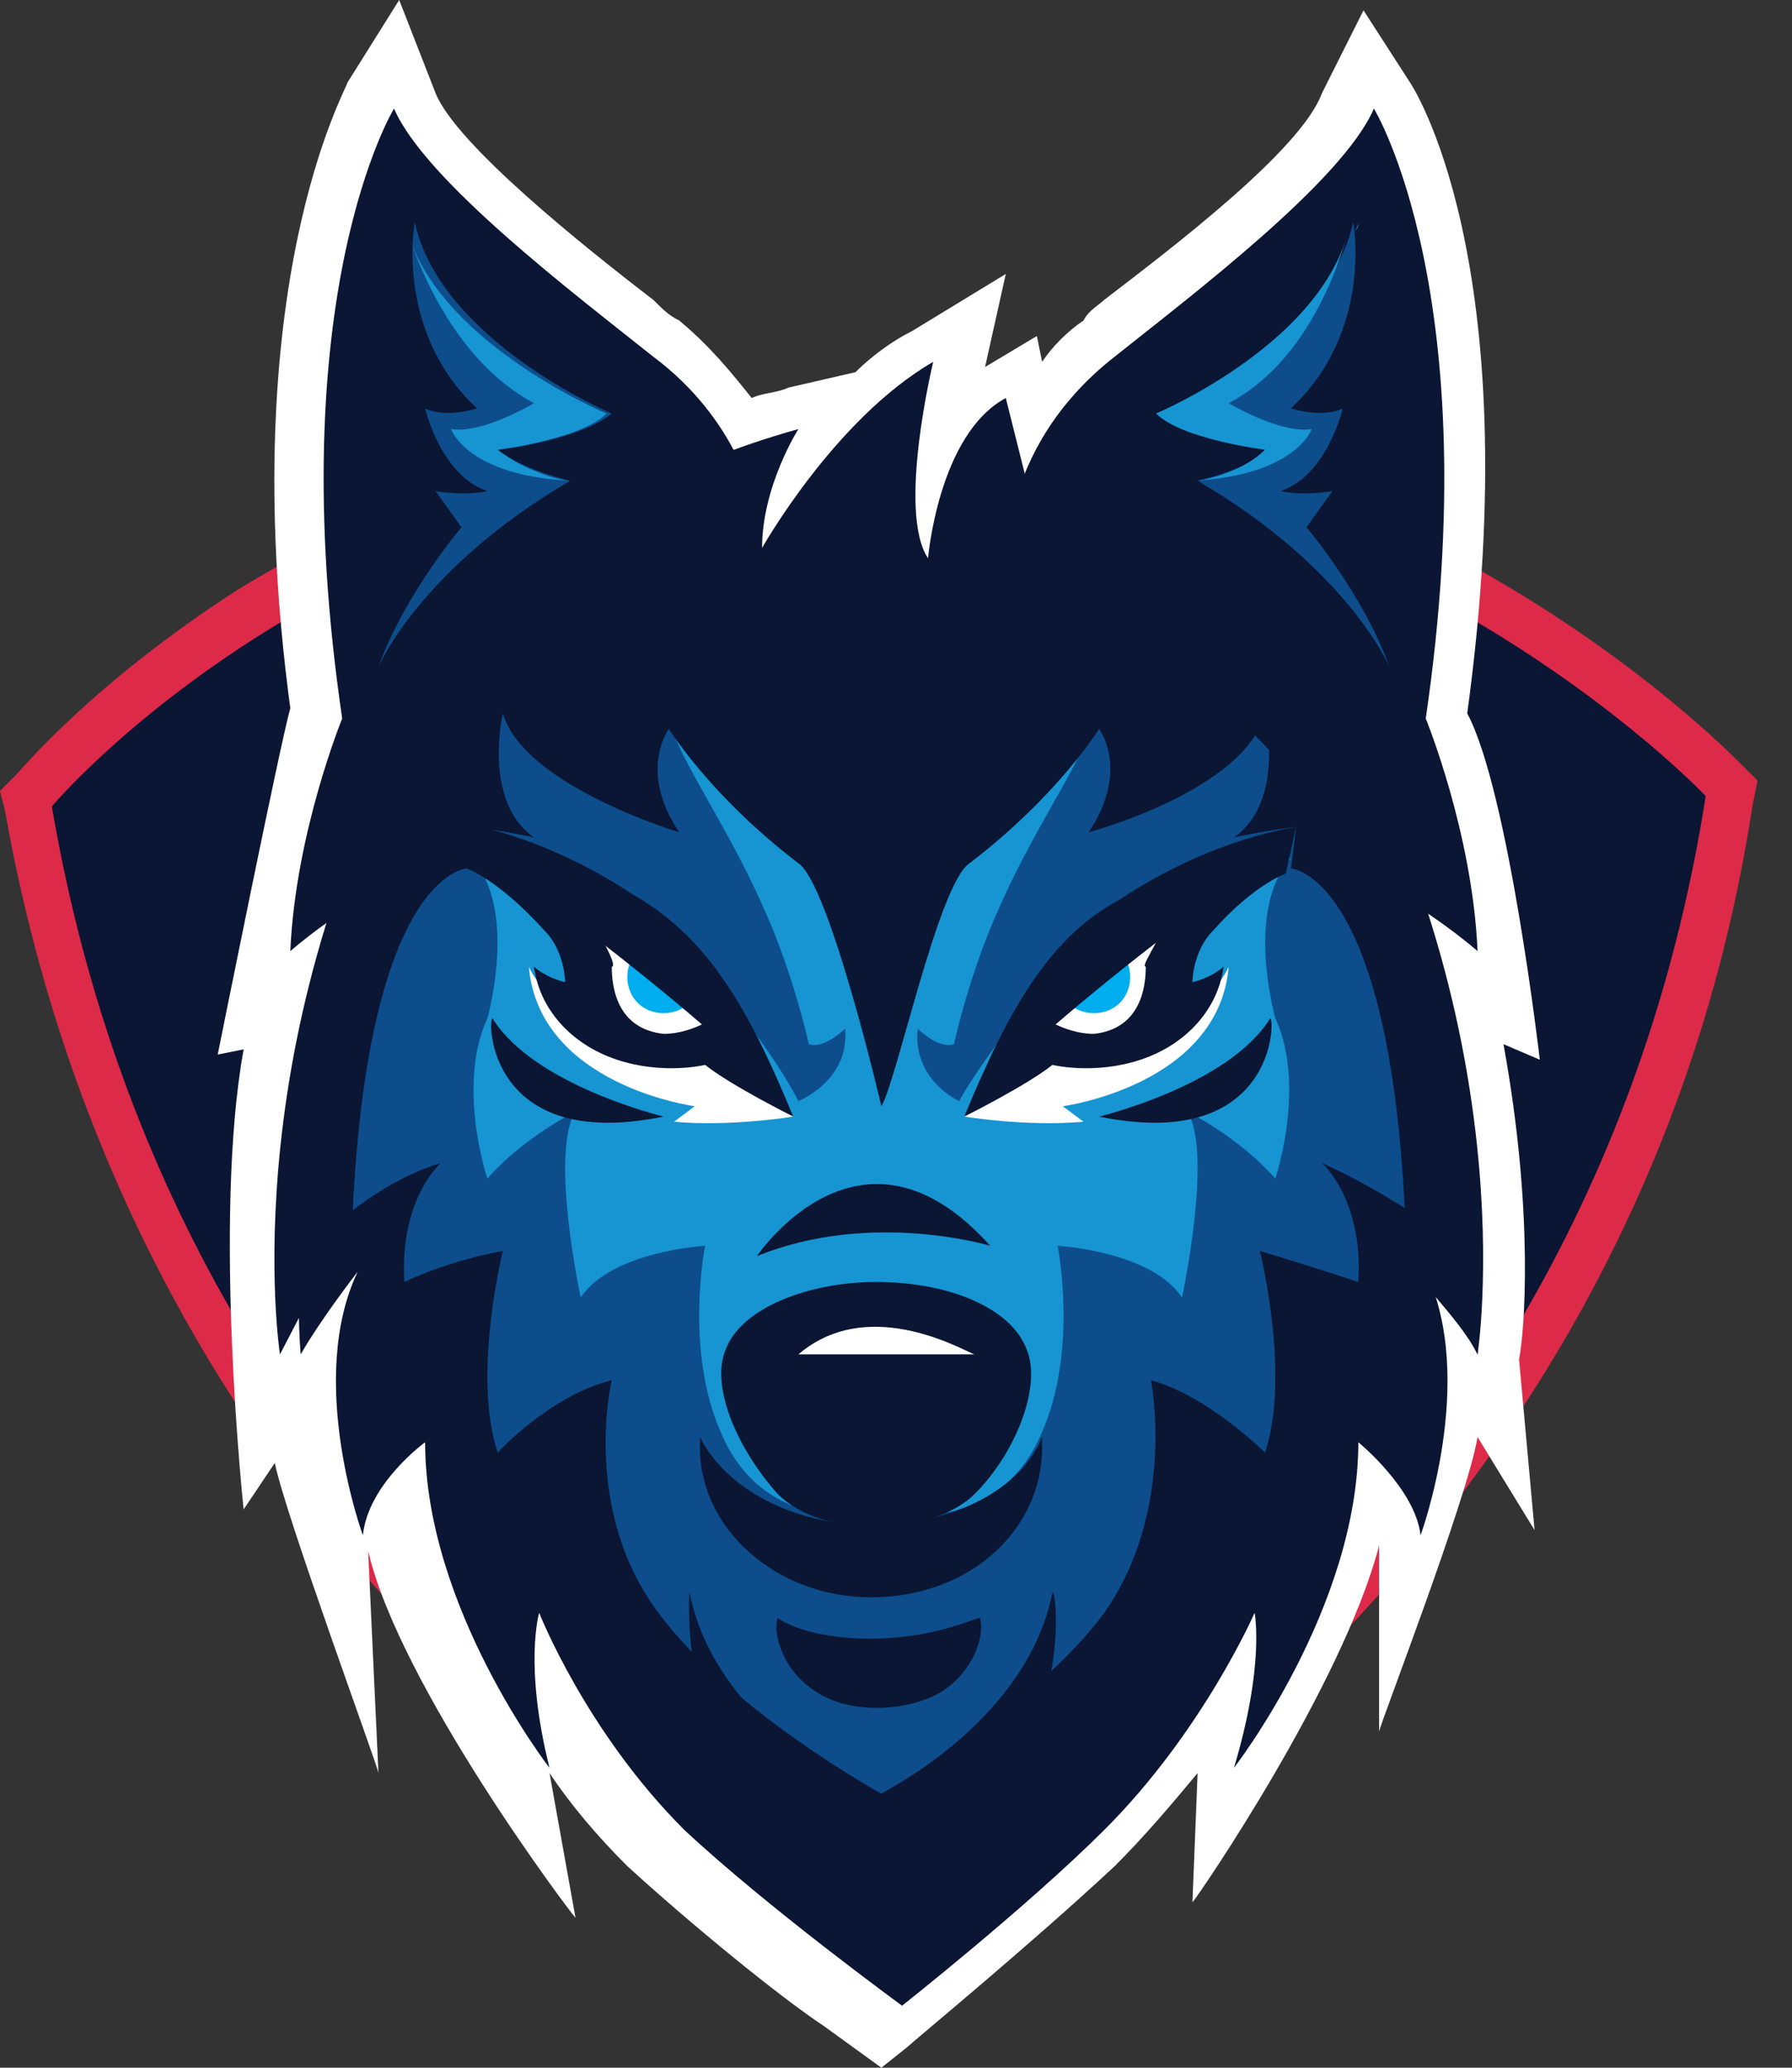 <svg width="26" height="30" viewBox="0 0 26 30" fill="none" xmlns="http://www.w3.org/2000/svg">
<rect x="0" y="0" width="26" height="30" fill="#333333" stroke="none"/>
<g clip-path="url(#clip0_230_73)">
<path d="M12.487 28.275C12.412 28.2 9.854 27.225 7.071 24.675C4.513 22.35 1.204 18.15 0.075 11.775L0 11.475L0.226 11.25C0.301 11.175 1.354 9.9 3.46 8.55C5.416 7.35 8.575 5.925 12.712 5.925H12.788C20.235 5.925 25.049 10.875 25.274 11.1L25.5 11.325L25.425 11.7C24.447 18.075 21.062 22.275 18.504 24.675C15.646 27.225 13.088 28.275 13.013 28.35L12.788 28.425L12.487 28.275Z" fill="#DD2A49"/>
<path d="M24.748 11.55C24.748 11.55 20.009 6.525 12.712 6.6C4.965 6.675 0.752 11.7 0.752 11.7C2.783 23.625 12.712 27.675 12.712 27.675C12.712 27.675 22.867 23.55 24.748 11.55Z" fill="#0A1633"/>
<path d="M22.04 19.725C22.115 19.35 22.265 17.625 21.814 15.15L22.341 15.375C22.341 15.375 21.889 11.475 21.288 10.35C22.19 3.75 20.46 1.2 20.46 1.2L19.783 0.15L19.181 1.35C18.881 2.175 17 3.6 16.022 4.35C15.947 4.425 15.796 4.5 15.721 4.65C15.496 4.8 15.27 5.025 15.12 5.25L15.044 4.875L14.292 5.325L14.593 3.975L13.239 4.8C12.938 4.95 12.637 5.175 12.412 5.4L11.434 5.625C11.283 5.7 11.057 5.7 10.907 5.775C10.606 5.4 10.305 5.025 9.854 4.65C9.704 4.575 9.628 4.5 9.478 4.35C8.5 3.6 6.619 2.1 6.319 1.35L5.792 0L5.04 1.2C5.04 1.275 3.385 4.125 4.212 10.275C4.062 10.8 3.159 15.3 3.159 15.3L3.535 15.225C3.084 17.7 3.535 21.9 3.535 21.9L3.987 21.225C4.137 21.975 5.491 25.65 5.491 25.725L5.341 22.5C5.792 24.45 8.274 27.75 8.35 27.825L7.973 25.725C8.274 26.175 8.65 26.625 9.102 27.075C10.004 27.9 11.283 28.95 11.96 29.4L12.788 30L13.164 29.7C13.239 29.625 14.969 28.2 16.173 27.075C16.624 26.625 17 26.175 17.376 25.725L17.301 27.6C17.376 27.525 19.482 24.45 20.009 22.425V25.125C20.009 25.05 21.288 21.75 21.438 20.85L22.265 22.2L22.04 19.725Z" fill="white"/>
<path d="M17.451 8.85C17.376 8.7 19.708 12 19.708 12L20.084 13.35L20.535 16.425C20.535 16.425 21.137 18.6 18.58 21.375C16.022 24.15 15.044 24.975 15.044 24.975L12.712 27.9L12.938 10.5L17.451 8.85Z" fill="#0D4D8C"/>
<path d="M7.522 8.85C7.597 8.7 5.265 12 5.265 12L4.889 13.35L4.513 16.425C4.513 16.425 4.889 18.15 6.168 20.475C8.049 23.7 9.929 24.975 9.929 24.975L12.788 27.9L13.841 9.675L7.522 8.85Z" fill="#0D4D8C"/>
<path d="M12.938 20.625L12.186 21.975C12.186 21.975 10.982 22.05 10.456 20.775C9.929 19.575 10.23 18.075 10.23 18.075C10.23 18.075 8.876 18.15 8.425 18.825C8.425 18.825 7.973 16.725 8.35 16.125C8.35 16.125 7.597 16.5 7.071 17.1C7.071 17.1 6.619 15.75 7.071 14.775C7.071 14.775 7.522 13.2 6.845 12.45C6.845 12.45 8.049 12.9 9.403 13.575C10.757 14.325 11.584 15.975 11.584 15.975C11.584 15.975 12.336 15.675 12.261 14.925C12.261 14.925 11.96 15.225 11.735 15.15C11.735 15.15 11.509 14.1 11.057 13.125C10.531 11.925 9.704 10.8 9.704 10.35L12.637 11.55L12.863 15.825L12.938 20.625Z" fill="#1795D2"/>
<path d="M12.637 20.625L13.389 21.975C13.389 21.975 14.593 22.05 15.12 20.775C15.646 19.575 15.345 18.075 15.345 18.075C15.345 18.075 16.699 18.15 17.15 18.825C17.15 18.825 17.602 16.725 17.226 16.125C17.226 16.125 17.978 16.5 18.504 17.1C18.504 17.1 18.956 15.75 18.504 14.775C18.504 14.775 18.053 13.2 18.73 12.45C18.73 12.45 17.526 12.9 16.173 13.575C14.819 14.325 13.916 15.975 13.916 15.975C13.916 15.975 13.239 15.675 13.314 14.925C13.314 14.925 13.615 15.225 13.841 15.15C13.841 15.15 14.066 14.1 14.518 13.125C15.044 11.925 15.872 10.8 15.872 10.35L12.938 11.55L12.712 15.825L12.637 20.625Z" fill="#1795D2"/>
<path d="M13.991 16.2C13.991 16.2 14.894 16.35 15.721 16.275L15.42 16.05C15.42 16.05 17.677 15.75 17.827 14.025C17.827 14.025 17.602 14.625 16.699 14.85C15.796 15.075 14.819 15.225 14.819 15.225L13.991 16.2Z" fill="white"/>
<path d="M11.509 16.2C11.509 16.2 10.606 16.35 9.779 16.275L10.08 16.05C10.08 16.05 7.823 15.75 7.673 14.025C7.673 14.025 7.898 14.625 8.801 14.85C9.704 15.075 10.681 15.225 10.681 15.225L11.509 16.2Z" fill="white"/>
<path d="M13.991 16.2C13.991 16.2 14.894 15.75 15.27 15.45C15.27 15.45 15.872 15.6 16.549 15.375C17.226 15.15 17.677 14.625 17.752 14.025C17.752 14.025 17.602 14.175 17.301 14.25C17.301 14.25 17.301 13.8 17.602 13.5C18.203 12.825 18.655 12.675 18.655 12.675L18.805 12C18.805 12 17.602 12.15 16.248 13.05C15.27 13.575 14.668 14.55 13.991 16.2Z" fill="#0A1633"/>
<path d="M16.925 13.35C16.925 13.35 16.549 13.5 16.248 13.725C16.173 13.65 16.097 13.65 15.947 13.65C15.571 13.65 15.044 14.4 15.044 14.7C15.044 14.7 15.42 15 15.872 15C16.549 14.925 16.624 14.325 16.624 14.025C16.549 14.025 16.774 13.725 16.925 13.35Z" fill="white"/>
<path d="M16.398 14.175C16.398 14.475 16.173 14.7 15.872 14.7C15.571 14.7 15.345 14.475 15.345 14.175C15.345 13.875 15.571 13.65 15.872 13.65C16.173 13.65 16.398 13.875 16.398 14.175Z" fill="#00ADEE"/>
<path d="M16.248 14.025C16.248 14.1 16.173 14.175 16.097 14.175C16.022 14.175 15.947 14.1 15.947 14.025C15.947 13.95 16.022 13.875 16.097 13.875C16.173 13.875 16.248 13.95 16.248 14.025Z" fill="#00ADEE"/>
<path d="M14.819 15.3C14.819 15.3 15.796 14.4 17.301 13.275L16.097 13.35C16.097 13.35 14.969 13.725 14.819 15.3Z" fill="#0A1633"/>
<path d="M12.712 18.6C11.735 18.6 10.757 18.975 10.531 19.575C10.305 20.1 10.681 21 11.283 21.675C11.96 22.35 13.54 22.275 14.142 21.675C14.743 21.075 15.12 20.1 14.894 19.575C14.668 18.975 13.765 18.6 12.712 18.6Z" fill="#0A1633"/>
<path d="M11.584 19.65H14.142C14.066 19.65 12.637 18.75 11.584 19.65Z" fill="white"/>
<path d="M15.947 16.2C15.947 16.2 17.827 15.75 18.429 14.775C18.504 14.775 18.504 16.725 15.947 16.2Z" fill="#0A1633"/>
<path d="M9.628 16.2C9.628 16.2 7.748 15.75 7.146 14.775C7.071 14.775 7.071 16.725 9.628 16.2Z" fill="#0A1633"/>
<path d="M10.982 18.225C10.982 18.225 12.487 15.975 14.367 18.075C14.367 18.075 12.637 17.55 10.982 18.225Z" fill="#0A1633"/>
<path d="M12.637 23.775C11.659 23.775 11.283 23.475 11.283 23.475C11.208 23.7 11.358 24.225 11.81 24.525C12.336 24.9 13.239 24.825 13.69 24.525C14.142 24.225 14.292 23.7 14.217 23.475C14.142 23.475 13.54 23.775 12.637 23.775Z" fill="#0A1633"/>
<path d="M11.509 16.2C11.509 16.2 10.606 15.75 10.23 15.45C10.23 15.45 9.628 15.6 8.951 15.375C8.274 15.15 7.823 14.625 7.748 14.025C7.748 14.025 7.898 14.175 8.199 14.25C8.199 14.25 8.199 13.8 7.898 13.5C7.221 12.75 6.77 12.6 6.77 12.6L6.619 11.925C6.619 11.925 7.823 12.075 9.177 12.975C10.23 13.575 10.832 14.55 11.509 16.2Z" fill="#0A1633"/>
<path d="M8.575 13.35C8.575 13.35 8.951 13.5 9.252 13.725C9.327 13.65 9.403 13.65 9.553 13.65C9.929 13.65 10.456 14.4 10.456 14.7C10.456 14.7 10.08 15 9.628 15C8.951 14.925 8.876 14.325 8.876 14.025C8.951 14.025 8.801 13.725 8.575 13.35Z" fill="white"/>
<path d="M9.102 14.175C9.102 14.475 9.327 14.7 9.628 14.7C9.929 14.7 10.155 14.475 10.155 14.175C10.155 13.875 9.929 13.65 9.628 13.65C9.327 13.65 9.102 13.875 9.102 14.175Z" fill="#00ADEE"/>
<path d="M9.252 14.025C9.252 14.1 9.327 14.175 9.403 14.175C9.478 14.175 9.553 14.1 9.553 14.025C9.553 13.95 9.478 13.875 9.403 13.875C9.327 13.875 9.252 13.95 9.252 14.025Z" fill="#00ADEE"/>
<path d="M10.681 15.3C10.681 15.3 9.704 14.4 8.199 13.275L9.403 13.35C9.403 13.35 10.531 13.725 10.681 15.3Z" fill="#0A1633"/>
<path d="M14.593 8.325C14.593 8.325 14.443 6.525 16.173 5.175C17.301 4.275 19.482 2.625 19.934 1.575C19.934 1.575 21.588 4.275 20.686 10.425C20.686 10.425 21.363 12.075 21.438 13.8C21.438 13.8 20.761 13.2 19.858 12.75C19.858 12.675 17.602 9.15 14.593 8.325Z" fill="#0A1633"/>
<path d="M18.805 9.375C17.677 8.1 15.646 8.325 13.54 8.7L12.712 7.95L11.509 8.775C9.403 8.325 7.823 8.1 6.695 9.3C5.566 10.65 5.867 12 5.867 12C6.394 11.85 7.748 12.15 7.748 12.15C6.996 11.625 7.296 10.35 7.296 10.35C7.597 11.4 9.854 12.075 9.854 12.075C9.252 11.175 9.704 10.575 9.704 10.575C9.704 10.575 10.305 11.55 11.584 12.525C12.035 12.825 12.788 16.05 12.788 16.05C13.013 15.675 13.615 12.825 14.066 12.525C15.345 11.55 15.947 10.575 15.947 10.575C15.947 10.575 16.398 11.175 15.796 12.075C15.796 12.075 18.053 11.475 18.354 10.35C18.354 10.35 18.655 11.625 17.903 12.15C17.903 12.15 19.257 11.85 19.783 12C19.633 12 19.934 10.65 18.805 9.375Z" fill="#0A1633"/>
<path d="M16.774 6C16.774 6 19.257 4.95 19.633 3.225C19.633 3.225 19.934 4.8 18.73 5.925C18.73 5.925 19.181 6.075 19.482 5.925C19.482 5.925 19.257 6.9 18.58 7.125C18.58 7.125 18.881 7.2 19.332 7.125L18.956 7.65C18.956 7.65 19.783 8.625 20.159 9.675C20.159 9.675 19.558 8.25 17.376 6.975C17.376 6.975 18.053 6.825 18.429 6.525C18.354 6.525 17.226 6.375 16.774 6Z" fill="#0D4D8C"/>
<path d="M9.327 8.475L10.681 6.6C10.456 6.15 10.08 5.625 9.478 5.175C8.35 4.275 6.168 2.625 5.717 1.575C5.717 1.575 4.062 4.275 4.965 10.425C4.965 10.425 4.288 12.075 4.212 13.8C4.212 13.8 4.889 13.2 5.792 12.75C5.792 12.675 6.243 9.225 9.327 8.475Z" fill="#0A1633"/>
<path d="M8.876 6C8.876 6 6.394 4.95 6.018 3.225C6.018 3.225 5.717 4.8 6.92 5.925C6.92 5.925 6.469 6.075 6.168 5.925C6.168 5.925 6.394 6.9 7.071 7.125C7.071 7.125 6.77 7.2 6.319 7.125L6.695 7.65C6.695 7.65 5.867 8.625 5.491 9.675C5.491 9.675 6.093 8.25 8.274 6.975C8.274 6.975 7.597 6.825 7.221 6.525C7.296 6.525 8.425 6.375 8.876 6Z" fill="#0D4D8C"/>
<path d="M9.403 9.15L6.695 9.375C6.695 9.375 7.823 7.275 11.584 6.225C11.584 6.225 11.057 7.05 11.057 7.95C11.057 7.95 12.111 6.075 13.54 5.25C13.54 5.25 13.013 7.425 13.465 8.1C13.465 8.1 13.615 6.3 14.593 5.775L14.969 7.275C14.969 7.275 17.451 7.275 19.106 9.675L9.403 9.15Z" fill="#0A1633"/>
<path d="M18.73 12.6C18.73 12.6 20.159 12.675 20.385 17.625L21.438 19.65C21.438 19.65 22.19 14.85 19.106 9.675L18.73 12.6Z" fill="#0A1633"/>
<path d="M6.77 12.6C6.77 12.6 5.341 12.675 5.115 17.625L4.062 19.65C4.062 19.65 3.31 14.85 6.394 9.675L6.77 12.6Z" fill="#0A1633"/>
<path d="M12.637 22.125C11.509 22.125 10.531 21.6 10.155 20.85C10.155 20.925 10.155 20.925 10.155 21C10.155 22.2 11.283 23.175 12.637 23.175C14.066 23.175 15.12 22.2 15.12 21C15.12 20.925 15.12 20.925 15.12 20.85C14.819 21.6 13.841 22.125 12.637 22.125Z" fill="#0A1633"/>
<path d="M21.438 19.65C21.438 19.65 21.438 17.175 20.611 16.425C20.611 16.425 20.686 17.25 20.535 17.625C20.535 17.625 19.858 17.175 19.181 16.875C19.181 16.875 19.783 17.4 19.708 18.6C19.708 18.6 19.031 18.375 18.279 18.15C18.279 18.15 18.73 19.95 18.354 21.075C18.354 21.075 17.526 20.25 16.699 20.025C16.699 20.025 17.075 21.9 16.022 23.4C14.969 24.825 12.788 26.025 12.788 26.025C12.788 26.025 10.606 24.825 9.553 23.4C8.425 21.9 8.876 20.025 8.876 20.025C7.973 20.25 7.221 21.075 7.221 21.075C6.845 19.95 7.296 18.15 7.296 18.15C6.469 18.3 5.867 18.6 5.867 18.6C5.792 17.4 6.394 16.875 6.394 16.875C5.642 17.1 5.04 17.625 5.04 17.625C4.889 17.25 4.965 16.425 4.965 16.425C4.137 17.25 4.363 19.65 4.363 19.65C4.664 19.125 5.19 18.45 5.19 18.45C4.438 20.025 5.265 22.275 5.265 22.275C5.341 21.525 6.168 20.925 6.168 20.925C6.168 23.325 7.973 25.65 7.973 25.65C7.597 24.15 7.823 23.4 7.823 23.4C7.823 23.4 8.5 25.125 9.929 26.55C11.133 27.675 13.088 29.1 13.088 29.1C13.088 29.1 14.894 27.675 16.022 26.55C17.451 25.125 18.203 23.4 18.203 23.4C18.203 23.4 18.354 24.15 17.903 25.65C17.903 25.65 19.708 23.325 19.708 20.925C19.708 20.925 20.535 21.6 20.611 22.275C20.611 22.275 21.438 20.025 20.686 18.45C20.385 18.45 21.137 19.05 21.438 19.65Z" fill="#0A1633"/>
<path d="M14.292 26.325L12.637 26.1C12.637 26.1 14.894 25.05 15.27 23.1C15.345 23.1 15.496 24.975 14.292 26.325Z" fill="#0A1633"/>
<path d="M10.982 26.325L12.637 26.1C12.637 26.1 10.38 25.05 10.004 23.1C10.004 23.1 9.854 24.975 10.982 26.325Z" fill="#0A1633"/>
<path d="M17.301 6.975C17.376 6.975 17.376 6.975 17.301 6.975C18.805 6.9 19.031 6.225 19.031 6.225C18.58 6.3 17.827 5.85 17.827 5.85C18.956 5.25 19.407 3.9 19.558 3.375C19.106 5.025 16.774 6 16.774 6C17.15 6.375 18.354 6.525 18.354 6.525C18.053 6.825 17.526 6.975 17.301 6.975Z" fill="#1795D2"/>
<path d="M8.274 6.975C8.274 6.975 8.199 6.975 8.274 6.975C6.77 6.9 6.544 6.225 6.544 6.225C6.996 6.3 7.748 5.85 7.748 5.85C6.619 5.25 6.093 3.9 5.942 3.45C6.469 5.025 8.801 6 8.801 6C8.425 6.375 7.221 6.525 7.221 6.525C7.597 6.825 8.124 6.975 8.274 6.975Z" fill="#1795D2"/>
<path d="M19.708 3.225C19.708 3.3 19.708 3.3 19.633 3.375C19.708 3.3 19.708 3.225 19.708 3.225Z" fill="#1795D2"/>
</g>
<defs>
<clipPath id="clip0_230_73">
<rect width="25.5" height="30" fill="white"/>
</clipPath>
</defs>
</svg>
